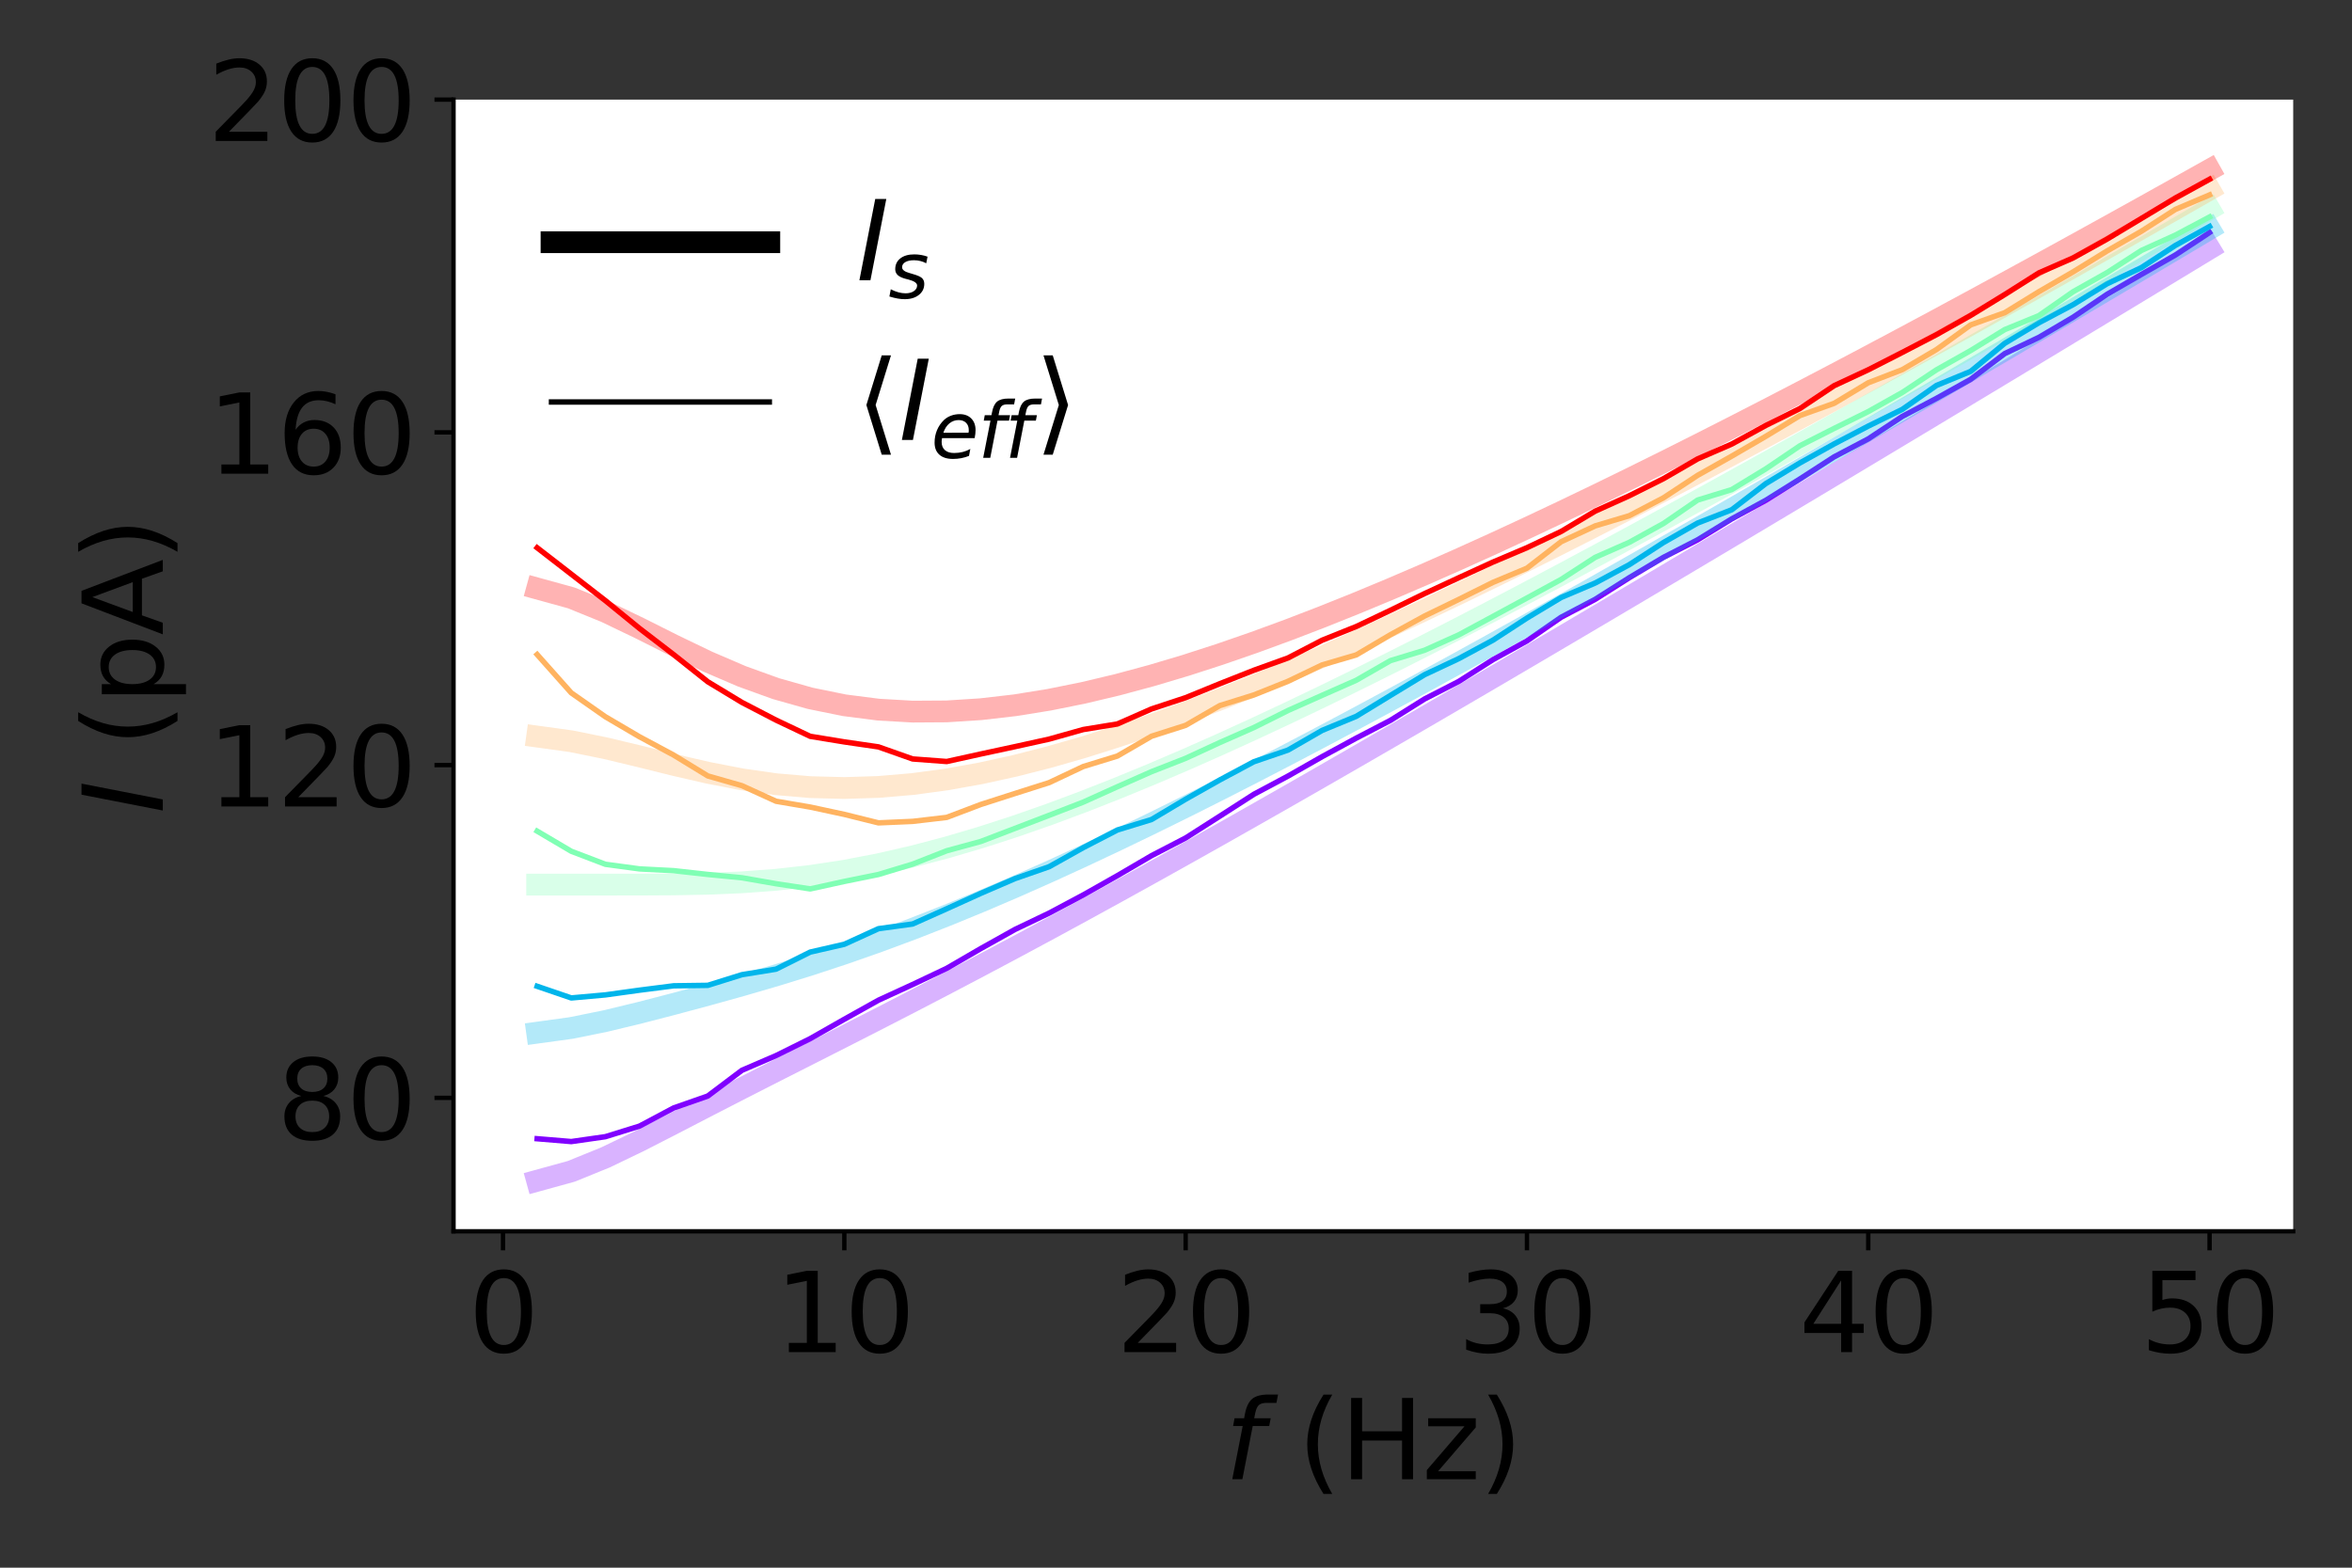 <?xml version="1.0" encoding="utf-8" standalone="no"?>
<!DOCTYPE svg PUBLIC "-//W3C//DTD SVG 1.1//EN"
  "http://www.w3.org/Graphics/SVG/1.1/DTD/svg11.dtd">
<svg height="288pt" version="1.1" viewBox="0 0 432 288" width="432pt" xmlns="http://www.w3.org/2000/svg" xmlns:xlink="http://www.w3.org/1999/xlink">
 <rect x="0" y="0" width="432" height="288" fill="#333333" stroke="none"/>
 <defs>
  <style type="text/css">*{stroke-linecap:butt;stroke-linejoin:round;}</style>
 </defs>
 <g id="figure_1">
  <g id="patch_1">
   <path d="M 0 288 
L 432 288 
L 432 0 
L 0 0 
z
" style="fill:none;"/>
  </g>
  <g id="axes_1">
   <g id="patch_2">
    <path d="M 83.3 226.2 
L 421.2 226.2 
L 421.2 18.3 
L 83.3 18.3 
z
" style="fill:#ffffff;"/>
   </g>
   <g id="matplotlib.axis_1">
    <g id="xtick_1">
     <g id="line2d_1">
      <defs>
       <path d="M 0 0 
L 0 3.5 
" id="mde69f5dab9" style="stroke:#000000;stroke-width:0.8;"/>
      </defs>
      <g>
       <use style="stroke:#000000;stroke-width:0.8;" x="92.39" xlink:href="#mde69f5dab9" y="226.2"/>
      </g>
     </g>
     <g id="text_1">
      <!-- 0 -->
      <g transform="translate(86.028 248.397)scale(0.2 -0.2)">
       <defs>
        <path d="M 2034 4250 
Q 1547 4250 1301 3770 
Q 1056 3291 1056 2328 
Q 1056 1369 1301 889 
Q 1547 409 2034 409 
Q 2525 409 2770 889 
Q 3016 1369 3016 2328 
Q 3016 3291 2770 3770 
Q 2525 4250 2034 4250 
z
M 2034 4750 
Q 2819 4750 3233 4129 
Q 3647 3509 3647 2328 
Q 3647 1150 3233 529 
Q 2819 -91 2034 -91 
Q 1250 -91 836 529 
Q 422 1150 422 2328 
Q 422 3509 836 4129 
Q 1250 4750 2034 4750 
z
" id="DejaVuSans-30" transform="scale(0.016)"/>
       </defs>
       <use xlink:href="#DejaVuSans-30"/>
      </g>
     </g>
    </g>
    <g id="xtick_2">
     <g id="line2d_2">
      <g>
       <use style="stroke:#000000;stroke-width:0.8;" x="155.08" xlink:href="#mde69f5dab9" y="226.2"/>
      </g>
     </g>
     <g id="text_2">
      <!-- 10 -->
      <g transform="translate(142.355 248.397)scale(0.2 -0.2)">
       <defs>
        <path d="M 794 531 
L 1825 531 
L 1825 4091 
L 703 3866 
L 703 4441 
L 1819 4666 
L 2450 4666 
L 2450 531 
L 3481 531 
L 3481 0 
L 794 0 
L 794 531 
z
" id="DejaVuSans-31" transform="scale(0.016)"/>
       </defs>
       <use xlink:href="#DejaVuSans-31"/>
       <use x="63.623" xlink:href="#DejaVuSans-30"/>
      </g>
     </g>
    </g>
    <g id="xtick_3">
     <g id="line2d_3">
      <g>
       <use style="stroke:#000000;stroke-width:0.8;" x="217.77" xlink:href="#mde69f5dab9" y="226.2"/>
      </g>
     </g>
     <g id="text_3">
      <!-- 20 -->
      <g transform="translate(205.045 248.397)scale(0.2 -0.2)">
       <defs>
        <path d="M 1228 531 
L 3431 531 
L 3431 0 
L 469 0 
L 469 531 
Q 828 903 1448 1529 
Q 2069 2156 2228 2338 
Q 2531 2678 2651 2914 
Q 2772 3150 2772 3378 
Q 2772 3750 2511 3984 
Q 2250 4219 1831 4219 
Q 1534 4219 1204 4116 
Q 875 4013 500 3803 
L 500 4441 
Q 881 4594 1212 4672 
Q 1544 4750 1819 4750 
Q 2544 4750 2975 4387 
Q 3406 4025 3406 3419 
Q 3406 3131 3298 2873 
Q 3191 2616 2906 2266 
Q 2828 2175 2409 1742 
Q 1991 1309 1228 531 
z
" id="DejaVuSans-32" transform="scale(0.016)"/>
       </defs>
       <use xlink:href="#DejaVuSans-32"/>
       <use x="63.623" xlink:href="#DejaVuSans-30"/>
      </g>
     </g>
    </g>
    <g id="xtick_4">
     <g id="line2d_4">
      <g>
       <use style="stroke:#000000;stroke-width:0.8;" x="280.461" xlink:href="#mde69f5dab9" y="226.2"/>
      </g>
     </g>
     <g id="text_4">
      <!-- 30 -->
      <g transform="translate(267.736 248.397)scale(0.2 -0.2)">
       <defs>
        <path d="M 2597 2516 
Q 3050 2419 3304 2112 
Q 3559 1806 3559 1356 
Q 3559 666 3084 287 
Q 2609 -91 1734 -91 
Q 1441 -91 1130 -33 
Q 819 25 488 141 
L 488 750 
Q 750 597 1062 519 
Q 1375 441 1716 441 
Q 2309 441 2620 675 
Q 2931 909 2931 1356 
Q 2931 1769 2642 2001 
Q 2353 2234 1838 2234 
L 1294 2234 
L 1294 2753 
L 1863 2753 
Q 2328 2753 2575 2939 
Q 2822 3125 2822 3475 
Q 2822 3834 2567 4026 
Q 2313 4219 1838 4219 
Q 1578 4219 1281 4162 
Q 984 4106 628 3988 
L 628 4550 
Q 988 4650 1302 4700 
Q 1616 4750 1894 4750 
Q 2613 4750 3031 4423 
Q 3450 4097 3450 3541 
Q 3450 3153 3228 2886 
Q 3006 2619 2597 2516 
z
" id="DejaVuSans-33" transform="scale(0.016)"/>
       </defs>
       <use xlink:href="#DejaVuSans-33"/>
       <use x="63.623" xlink:href="#DejaVuSans-30"/>
      </g>
     </g>
    </g>
    <g id="xtick_5">
     <g id="line2d_5">
      <g>
       <use style="stroke:#000000;stroke-width:0.8;" x="343.151" xlink:href="#mde69f5dab9" y="226.2"/>
      </g>
     </g>
     <g id="text_5">
      <!-- 40 -->
      <g transform="translate(330.426 248.397)scale(0.2 -0.2)">
       <defs>
        <path d="M 2419 4116 
L 825 1625 
L 2419 1625 
L 2419 4116 
z
M 2253 4666 
L 3047 4666 
L 3047 1625 
L 3713 1625 
L 3713 1100 
L 3047 1100 
L 3047 0 
L 2419 0 
L 2419 1100 
L 313 1100 
L 313 1709 
L 2253 4666 
z
" id="DejaVuSans-34" transform="scale(0.016)"/>
       </defs>
       <use xlink:href="#DejaVuSans-34"/>
       <use x="63.623" xlink:href="#DejaVuSans-30"/>
      </g>
     </g>
    </g>
    <g id="xtick_6">
     <g id="line2d_6">
      <g>
       <use style="stroke:#000000;stroke-width:0.8;" x="405.841" xlink:href="#mde69f5dab9" y="226.2"/>
      </g>
     </g>
     <g id="text_6">
      <!-- 50 -->
      <g transform="translate(393.116 248.397)scale(0.2 -0.2)">
       <defs>
        <path d="M 691 4666 
L 3169 4666 
L 3169 4134 
L 1269 4134 
L 1269 2991 
Q 1406 3038 1543 3061 
Q 1681 3084 1819 3084 
Q 2600 3084 3056 2656 
Q 3513 2228 3513 1497 
Q 3513 744 3044 326 
Q 2575 -91 1722 -91 
Q 1428 -91 1123 -41 
Q 819 9 494 109 
L 494 744 
Q 775 591 1075 516 
Q 1375 441 1709 441 
Q 2250 441 2565 725 
Q 2881 1009 2881 1497 
Q 2881 1984 2565 2268 
Q 2250 2553 1709 2553 
Q 1456 2553 1204 2497 
Q 953 2441 691 2322 
L 691 4666 
z
" id="DejaVuSans-35" transform="scale(0.016)"/>
       </defs>
       <use xlink:href="#DejaVuSans-35"/>
       <use x="63.623" xlink:href="#DejaVuSans-30"/>
      </g>
     </g>
    </g>
    <g id="text_7">
     <!-- $f$ (Hz) -->
     <g transform="translate(224.95 271.753)scale(0.2 -0.2)">
      <defs>
       <path d="M 3059 4863 
L 2969 4384 
L 2419 4384 
Q 2106 4384 1964 4261 
Q 1822 4138 1753 3809 
L 1691 3500 
L 2638 3500 
L 2553 3053 
L 1606 3053 
L 1013 0 
L 434 0 
L 1031 3053 
L 481 3053 
L 563 3500 
L 1113 3500 
L 1159 3744 
Q 1278 4363 1576 4613 
Q 1875 4863 2516 4863 
L 3059 4863 
z
" id="DejaVuSans-Oblique-66" transform="scale(0.016)"/>
       <path id="DejaVuSans-20" transform="scale(0.016)"/>
       <path d="M 1984 4856 
Q 1566 4138 1362 3434 
Q 1159 2731 1159 2009 
Q 1159 1288 1364 580 
Q 1569 -128 1984 -844 
L 1484 -844 
Q 1016 -109 783 600 
Q 550 1309 550 2009 
Q 550 2706 781 3412 
Q 1013 4119 1484 4856 
L 1984 4856 
z
" id="DejaVuSans-28" transform="scale(0.016)"/>
       <path d="M 628 4666 
L 1259 4666 
L 1259 2753 
L 3553 2753 
L 3553 4666 
L 4184 4666 
L 4184 0 
L 3553 0 
L 3553 2222 
L 1259 2222 
L 1259 0 
L 628 0 
L 628 4666 
z
" id="DejaVuSans-48" transform="scale(0.016)"/>
       <path d="M 353 3500 
L 3084 3500 
L 3084 2975 
L 922 459 
L 3084 459 
L 3084 0 
L 275 0 
L 275 525 
L 2438 3041 
L 353 3041 
L 353 3500 
z
" id="DejaVuSans-7a" transform="scale(0.016)"/>
       <path d="M 513 4856 
L 1013 4856 
Q 1481 4119 1714 3412 
Q 1947 2706 1947 2009 
Q 1947 1309 1714 600 
Q 1481 -109 1013 -844 
L 513 -844 
Q 928 -128 1133 580 
Q 1338 1288 1338 2009 
Q 1338 2731 1133 3434 
Q 928 4138 513 4856 
z
" id="DejaVuSans-29" transform="scale(0.016)"/>
      </defs>
      <use transform="translate(0 0.016)" xlink:href="#DejaVuSans-Oblique-66"/>
      <use transform="translate(35.205 0.016)" xlink:href="#DejaVuSans-20"/>
      <use transform="translate(66.992 0.016)" xlink:href="#DejaVuSans-28"/>
      <use transform="translate(106.006 0.016)" xlink:href="#DejaVuSans-48"/>
      <use transform="translate(181.201 0.016)" xlink:href="#DejaVuSans-7a"/>
      <use transform="translate(233.691 0.016)" xlink:href="#DejaVuSans-29"/>
     </g>
    </g>
   </g>
   <g id="matplotlib.axis_2">
    <g id="ytick_1">
     <g id="line2d_7">
      <defs>
       <path d="M 0 0 
L -3.5 0 
" id="ma636b31e66" style="stroke:#000000;stroke-width:0.8;"/>
      </defs>
      <g>
       <use style="stroke:#000000;stroke-width:0.8;" x="83.3" xlink:href="#ma636b31e66" y="201.687"/>
      </g>
     </g>
     <g id="text_8">
      <!-- 80 -->
      <g transform="translate(50.85 209.286)scale(0.2 -0.2)">
       <defs>
        <path d="M 2034 2216 
Q 1584 2216 1326 1975 
Q 1069 1734 1069 1313 
Q 1069 891 1326 650 
Q 1584 409 2034 409 
Q 2484 409 2743 651 
Q 3003 894 3003 1313 
Q 3003 1734 2745 1975 
Q 2488 2216 2034 2216 
z
M 1403 2484 
Q 997 2584 770 2862 
Q 544 3141 544 3541 
Q 544 4100 942 4425 
Q 1341 4750 2034 4750 
Q 2731 4750 3128 4425 
Q 3525 4100 3525 3541 
Q 3525 3141 3298 2862 
Q 3072 2584 2669 2484 
Q 3125 2378 3379 2068 
Q 3634 1759 3634 1313 
Q 3634 634 3220 271 
Q 2806 -91 2034 -91 
Q 1263 -91 848 271 
Q 434 634 434 1313 
Q 434 1759 690 2068 
Q 947 2378 1403 2484 
z
M 1172 3481 
Q 1172 3119 1398 2916 
Q 1625 2713 2034 2713 
Q 2441 2713 2670 2916 
Q 2900 3119 2900 3481 
Q 2900 3844 2670 4047 
Q 2441 4250 2034 4250 
Q 1625 4250 1398 4047 
Q 1172 3844 1172 3481 
z
" id="DejaVuSans-38" transform="scale(0.016)"/>
       </defs>
       <use xlink:href="#DejaVuSans-38"/>
       <use x="63.623" xlink:href="#DejaVuSans-30"/>
      </g>
     </g>
    </g>
    <g id="ytick_2">
     <g id="line2d_8">
      <g>
       <use style="stroke:#000000;stroke-width:0.8;" x="83.3" xlink:href="#ma636b31e66" y="140.558"/>
      </g>
     </g>
     <g id="text_9">
      <!-- 120 -->
      <g transform="translate(38.125 148.157)scale(0.2 -0.2)">
       <use xlink:href="#DejaVuSans-31"/>
       <use x="63.623" xlink:href="#DejaVuSans-32"/>
       <use x="127.246" xlink:href="#DejaVuSans-30"/>
      </g>
     </g>
    </g>
    <g id="ytick_3">
     <g id="line2d_9">
      <g>
       <use style="stroke:#000000;stroke-width:0.8;" x="83.3" xlink:href="#ma636b31e66" y="79.429"/>
      </g>
     </g>
     <g id="text_10">
      <!-- 160 -->
      <g transform="translate(38.125 87.027)scale(0.2 -0.2)">
       <defs>
        <path d="M 2113 2584 
Q 1688 2584 1439 2293 
Q 1191 2003 1191 1497 
Q 1191 994 1439 701 
Q 1688 409 2113 409 
Q 2538 409 2786 701 
Q 3034 994 3034 1497 
Q 3034 2003 2786 2293 
Q 2538 2584 2113 2584 
z
M 3366 4563 
L 3366 3988 
Q 3128 4100 2886 4159 
Q 2644 4219 2406 4219 
Q 1781 4219 1451 3797 
Q 1122 3375 1075 2522 
Q 1259 2794 1537 2939 
Q 1816 3084 2150 3084 
Q 2853 3084 3261 2657 
Q 3669 2231 3669 1497 
Q 3669 778 3244 343 
Q 2819 -91 2113 -91 
Q 1303 -91 875 529 
Q 447 1150 447 2328 
Q 447 3434 972 4092 
Q 1497 4750 2381 4750 
Q 2619 4750 2861 4703 
Q 3103 4656 3366 4563 
z
" id="DejaVuSans-36" transform="scale(0.016)"/>
       </defs>
       <use xlink:href="#DejaVuSans-31"/>
       <use x="63.623" xlink:href="#DejaVuSans-36"/>
       <use x="127.246" xlink:href="#DejaVuSans-30"/>
      </g>
     </g>
    </g>
    <g id="ytick_4">
     <g id="line2d_10">
      <g>
       <use style="stroke:#000000;stroke-width:0.8;" x="83.3" xlink:href="#ma636b31e66" y="18.3"/>
      </g>
     </g>
     <g id="text_11">
      <!-- 200 -->
      <g transform="translate(38.125 25.898)scale(0.2 -0.2)">
       <use xlink:href="#DejaVuSans-32"/>
       <use x="63.623" xlink:href="#DejaVuSans-30"/>
       <use x="127.246" xlink:href="#DejaVuSans-30"/>
      </g>
     </g>
    </g>
    <g id="text_12">
     <!-- $I$ (pA) -->
     <g transform="translate(29.925 149.45)rotate(-90)scale(0.2 -0.2)">
      <defs>
       <path d="M 1081 4666 
L 1716 4666 
L 806 0 
L 172 0 
L 1081 4666 
z
" id="DejaVuSans-Oblique-49" transform="scale(0.016)"/>
       <path d="M 1159 525 
L 1159 -1331 
L 581 -1331 
L 581 3500 
L 1159 3500 
L 1159 2969 
Q 1341 3281 1617 3432 
Q 1894 3584 2278 3584 
Q 2916 3584 3314 3078 
Q 3713 2572 3713 1747 
Q 3713 922 3314 415 
Q 2916 -91 2278 -91 
Q 1894 -91 1617 61 
Q 1341 213 1159 525 
z
M 3116 1747 
Q 3116 2381 2855 2742 
Q 2594 3103 2138 3103 
Q 1681 3103 1420 2742 
Q 1159 2381 1159 1747 
Q 1159 1113 1420 752 
Q 1681 391 2138 391 
Q 2594 391 2855 752 
Q 3116 1113 3116 1747 
z
" id="DejaVuSans-70" transform="scale(0.016)"/>
       <path d="M 2188 4044 
L 1331 1722 
L 3047 1722 
L 2188 4044 
z
M 1831 4666 
L 2547 4666 
L 4325 0 
L 3669 0 
L 3244 1197 
L 1141 1197 
L 716 0 
L 50 0 
L 1831 4666 
z
" id="DejaVuSans-41" transform="scale(0.016)"/>
      </defs>
      <use transform="translate(0 0.125)" xlink:href="#DejaVuSans-Oblique-49"/>
      <use transform="translate(29.492 0.125)" xlink:href="#DejaVuSans-20"/>
      <use transform="translate(61.279 0.125)" xlink:href="#DejaVuSans-28"/>
      <use transform="translate(100.293 0.125)" xlink:href="#DejaVuSans-70"/>
      <use transform="translate(163.77 0.125)" xlink:href="#DejaVuSans-41"/>
      <use transform="translate(232.178 0.125)" xlink:href="#DejaVuSans-29"/>
     </g>
    </g>
   </g>
   <g id="line2d_11">
    <path clip-path="url(#p932ab718e0)" d="M 98.659 209.196 
L 104.928 209.717 
L 111.197 208.82 
L 117.466 206.875 
L 123.735 203.541 
L 130.004 201.348 
L 136.273 196.624 
L 142.542 193.924 
L 148.811 190.812 
L 155.08 187.246 
L 161.349 183.747 
L 167.618 180.866 
L 173.887 177.894 
L 180.156 174.256 
L 186.425 170.751 
L 192.694 167.748 
L 198.963 164.411 
L 205.232 160.867 
L 211.501 157.198 
L 217.77 153.946 
L 224.039 149.944 
L 230.308 145.913 
L 236.577 142.572 
L 242.846 139.002 
L 249.115 135.598 
L 255.385 132.34 
L 261.654 128.41 
L 267.923 125.193 
L 274.192 121.201 
L 280.461 117.745 
L 286.73 113.399 
L 292.999 110.099 
L 299.268 106.122 
L 305.537 102.39 
L 311.806 99.172 
L 318.075 95.323 
L 324.344 91.903 
L 330.613 87.98 
L 336.882 83.93 
L 343.151 80.628 
L 349.42 76.491 
L 355.689 73.178 
L 361.958 69.686 
L 368.227 64.952 
L 374.496 61.975 
L 380.765 58.282 
L 387.034 54.052 
L 393.303 50.419 
L 399.572 46.839 
L 405.841 42.723 
" style="fill:none;stroke:#8000ff;stroke-linecap:square;"/>
   </g>
   <g id="line2d_12">
    <path clip-path="url(#p932ab718e0)" d="M 98.659 216.914 
L 104.928 215.186 
L 111.197 212.638 
L 117.466 209.618 
L 123.735 206.403 
L 130.004 203.153 
L 136.273 199.929 
L 142.542 196.735 
L 148.811 193.557 
L 155.08 190.376 
L 161.349 187.177 
L 167.618 183.95 
L 173.887 180.689 
L 180.156 177.391 
L 186.425 174.056 
L 192.694 170.684 
L 198.963 167.277 
L 205.232 163.837 
L 211.501 160.367 
L 217.77 156.868 
L 224.039 153.344 
L 230.308 149.796 
L 236.577 146.226 
L 242.846 142.636 
L 249.115 139.028 
L 255.385 135.403 
L 261.654 131.763 
L 267.923 128.109 
L 274.192 124.442 
L 280.461 120.762 
L 286.73 117.072 
L 292.999 113.372 
L 299.268 109.663 
L 305.537 105.945 
L 311.806 102.218 
L 318.075 98.485 
L 324.344 94.744 
L 330.613 90.997 
L 336.882 87.244 
L 343.151 83.486 
L 349.42 79.722 
L 355.689 75.954 
L 361.958 72.18 
L 368.227 68.403 
L 374.496 64.621 
L 380.765 60.836 
L 387.034 57.047 
L 393.303 53.255 
L 399.572 49.459 
L 405.841 45.661 
" style="fill:none;stroke:#8000ff;stroke-linecap:square;stroke-opacity:0.3;stroke-width:4;"/>
   </g>
   <g id="line2d_13">
    <path clip-path="url(#p932ab718e0)" d="M 98.659 181.188 
L 104.928 183.332 
L 111.197 182.772 
L 117.466 181.904 
L 123.735 181.103 
L 130.004 181.019 
L 136.273 179.059 
L 142.542 178.042 
L 148.811 174.908 
L 155.08 173.471 
L 161.349 170.609 
L 167.618 169.75 
L 173.887 166.95 
L 180.156 164.111 
L 186.425 161.408 
L 192.694 159.227 
L 198.963 155.719 
L 205.232 152.478 
L 211.501 150.555 
L 217.77 146.821 
L 224.039 143.287 
L 230.308 139.935 
L 236.577 137.794 
L 242.846 134.181 
L 249.115 131.593 
L 255.385 127.761 
L 261.654 123.949 
L 267.923 121.002 
L 274.192 117.622 
L 280.461 113.544 
L 286.73 109.768 
L 292.999 107.105 
L 299.268 103.731 
L 305.537 99.667 
L 311.806 96.088 
L 318.075 93.649 
L 324.344 88.834 
L 330.613 85.036 
L 336.882 81.552 
L 343.151 78.28 
L 349.42 75.194 
L 355.689 70.805 
L 361.958 68.228 
L 368.227 63.062 
L 374.496 59.291 
L 380.765 55.972 
L 387.034 52.116 
L 393.303 49.174 
L 399.572 45.078 
L 405.841 41.606 
" style="fill:none;stroke:#00b5eb;stroke-linecap:square;"/>
   </g>
   <g id="line2d_14">
    <path clip-path="url(#p932ab718e0)" d="M 98.659 189.713 
L 104.928 188.849 
L 111.197 187.575 
L 117.466 186.063 
L 123.735 184.438 
L 130.004 182.755 
L 136.273 181.01 
L 142.542 179.18 
L 148.811 177.24 
L 155.08 175.173 
L 161.349 172.975 
L 167.618 170.645 
L 173.887 168.189 
L 180.156 165.615 
L 186.425 162.933 
L 192.694 160.151 
L 198.963 157.28 
L 205.232 154.327 
L 211.501 151.302 
L 217.77 148.211 
L 224.039 145.061 
L 230.308 141.857 
L 236.577 138.605 
L 242.846 135.31 
L 249.115 131.975 
L 255.385 128.605 
L 261.654 125.202 
L 267.923 121.769 
L 274.192 118.31 
L 280.461 114.825 
L 286.73 111.318 
L 292.999 107.79 
L 299.268 104.243 
L 305.537 100.679 
L 311.806 97.098 
L 318.075 93.502 
L 324.344 89.891 
L 330.613 86.268 
L 336.882 82.633 
L 343.151 78.987 
L 349.42 75.33 
L 355.689 71.663 
L 361.958 67.988 
L 368.227 64.303 
L 374.496 60.611 
L 380.765 56.911 
L 387.034 53.204 
L 393.303 49.49 
L 399.572 45.77 
L 405.841 42.044 
" style="fill:none;stroke:#00b5eb;stroke-linecap:square;stroke-opacity:0.3;stroke-width:4;"/>
   </g>
   <g id="line2d_15">
    <path clip-path="url(#p932ab718e0)" d="M 98.659 152.687 
L 104.928 156.386 
L 111.197 158.779 
L 117.466 159.627 
L 123.735 159.95 
L 130.004 160.645 
L 136.273 161.256 
L 142.542 162.351 
L 148.811 163.301 
L 155.08 161.926 
L 161.349 160.654 
L 167.618 158.754 
L 173.887 156.294 
L 180.156 154.583 
L 186.425 152.186 
L 192.694 149.782 
L 198.963 147.359 
L 205.232 144.534 
L 211.501 141.765 
L 217.77 139.309 
L 224.039 136.416 
L 230.308 133.654 
L 236.577 130.522 
L 242.846 127.732 
L 249.115 124.965 
L 255.385 121.366 
L 261.654 119.458 
L 267.923 116.638 
L 274.192 113.258 
L 280.461 109.86 
L 286.73 106.453 
L 292.999 102.39 
L 299.268 99.628 
L 305.537 96.172 
L 311.806 91.866 
L 318.075 89.943 
L 324.344 86.127 
L 330.613 81.885 
L 336.882 78.707 
L 343.151 75.611 
L 349.42 72.092 
L 355.689 67.935 
L 361.958 64.403 
L 368.227 60.547 
L 374.496 57.979 
L 380.765 53.6 
L 387.034 50.07 
L 393.303 46.02 
L 399.572 43.187 
L 405.841 39.859 
" style="fill:none;stroke:#80ffb4;stroke-linecap:square;"/>
   </g>
   <g id="line2d_16">
    <path clip-path="url(#p932ab718e0)" d="M 98.659 162.513 
L 104.928 162.513 
L 111.197 162.513 
L 117.466 162.508 
L 123.735 162.474 
L 130.004 162.357 
L 136.273 162.092 
L 142.542 161.625 
L 148.811 160.922 
L 155.08 159.971 
L 161.349 158.773 
L 167.618 157.34 
L 173.887 155.69 
L 180.156 153.84 
L 186.425 151.81 
L 192.694 149.619 
L 198.963 147.283 
L 205.232 144.818 
L 211.501 142.237 
L 217.77 139.553 
L 224.039 136.777 
L 230.308 133.918 
L 236.577 130.984 
L 242.846 127.984 
L 249.115 124.922 
L 255.385 121.806 
L 261.654 118.64 
L 267.923 115.43 
L 274.192 112.178 
L 280.461 108.888 
L 286.73 105.564 
L 292.999 102.208 
L 299.268 98.824 
L 305.537 95.413 
L 311.806 91.977 
L 318.075 88.518 
L 324.344 85.039 
L 330.613 81.539 
L 336.882 78.022 
L 343.151 74.488 
L 349.42 70.938 
L 355.689 67.373 
L 361.958 63.795 
L 368.227 60.204 
L 374.496 56.6 
L 380.765 52.986 
L 387.034 49.361 
L 393.303 45.725 
L 399.572 42.081 
L 405.841 38.427 
" style="fill:none;stroke:#80ffb4;stroke-linecap:square;stroke-opacity:0.3;stroke-width:4;"/>
   </g>
   <g id="line2d_17">
    <path clip-path="url(#p932ab718e0)" d="M 98.659 120.247 
L 104.928 127.29 
L 111.197 131.679 
L 117.466 135.358 
L 123.735 138.715 
L 130.004 142.547 
L 136.273 144.339 
L 142.542 147.198 
L 148.811 148.266 
L 155.08 149.613 
L 161.349 151.169 
L 167.618 150.896 
L 173.887 150.164 
L 180.156 147.788 
L 186.425 145.772 
L 192.694 143.78 
L 198.963 140.82 
L 205.232 138.894 
L 211.501 135.254 
L 217.77 133.253 
L 224.039 129.627 
L 230.308 127.666 
L 236.577 125.158 
L 242.846 122.152 
L 249.115 120.312 
L 255.385 116.609 
L 261.654 113.172 
L 267.923 110.124 
L 274.192 107.002 
L 280.461 104.382 
L 286.73 99.527 
L 292.999 96.61 
L 299.268 94.738 
L 305.537 91.455 
L 311.806 87.328 
L 318.075 83.797 
L 324.344 80.15 
L 330.613 76.34 
L 336.882 74.097 
L 343.151 70.318 
L 349.42 67.902 
L 355.689 64.21 
L 361.958 59.689 
L 368.227 57.444 
L 374.496 53.584 
L 380.765 49.953 
L 387.034 46.089 
L 393.303 42.493 
L 399.572 38.465 
L 405.841 35.807 
" style="fill:none;stroke:#ffb360;stroke-linecap:square;"/>
   </g>
   <g id="line2d_18">
    <path clip-path="url(#p932ab718e0)" d="M 98.659 135.312 
L 104.928 136.177 
L 111.197 137.45 
L 117.466 138.953 
L 123.735 140.51 
L 130.004 141.959 
L 136.273 143.174 
L 142.542 144.07 
L 148.811 144.604 
L 155.08 144.768 
L 161.349 144.571 
L 167.618 144.035 
L 173.887 143.19 
L 180.156 142.064 
L 186.425 140.687 
L 192.694 139.087 
L 198.963 137.286 
L 205.232 135.308 
L 211.501 133.173 
L 217.77 130.896 
L 224.039 128.494 
L 230.308 125.979 
L 236.577 123.364 
L 242.846 120.657 
L 249.115 117.869 
L 255.385 115.008 
L 261.654 112.079 
L 267.923 109.09 
L 274.192 106.045 
L 280.461 102.951 
L 286.73 99.81 
L 292.999 96.626 
L 299.268 93.404 
L 305.537 90.147 
L 311.806 86.856 
L 318.075 83.535 
L 324.344 80.186 
L 330.613 76.81 
L 336.882 73.411 
L 343.151 69.989 
L 349.42 66.546 
L 355.689 63.083 
L 361.958 59.602 
L 368.227 56.104 
L 374.496 52.59 
L 380.765 49.061 
L 387.034 45.517 
L 393.303 41.961 
L 399.572 38.392 
L 405.841 34.811 
" style="fill:none;stroke:#ffb360;stroke-linecap:square;stroke-opacity:0.3;stroke-width:4;"/>
   </g>
   <g id="line2d_19">
    <path clip-path="url(#p932ab718e0)" d="M 98.659 100.627 
L 104.928 105.479 
L 111.197 110.34 
L 117.466 115.453 
L 123.735 120.263 
L 130.004 125.248 
L 136.273 129.039 
L 142.542 132.294 
L 148.811 135.269 
L 155.08 136.297 
L 161.349 137.21 
L 167.618 139.427 
L 173.887 139.898 
L 180.156 138.515 
L 186.425 137.167 
L 192.694 135.785 
L 198.963 134.023 
L 205.232 133 
L 211.501 130.242 
L 217.77 128.169 
L 224.039 125.608 
L 230.308 123.129 
L 236.577 120.871 
L 242.846 117.612 
L 249.115 115.097 
L 255.385 112.117 
L 261.654 109.052 
L 267.923 106.145 
L 274.192 103.271 
L 280.461 100.616 
L 286.73 97.641 
L 292.999 93.9 
L 299.268 91.07 
L 305.537 87.934 
L 311.806 84.307 
L 318.075 81.58 
L 324.344 78.151 
L 330.613 75.04 
L 336.882 70.854 
L 343.151 67.935 
L 349.42 64.733 
L 355.689 61.474 
L 361.958 57.946 
L 368.227 54.104 
L 374.496 50.132 
L 380.765 47.39 
L 387.034 43.909 
L 393.303 40.14 
L 399.572 36.364 
L 405.841 32.927 
" style="fill:none;stroke:#ff0000;stroke-linecap:square;"/>
   </g>
   <g id="line2d_20">
    <path clip-path="url(#p932ab718e0)" d="M 98.659 108.112 
L 104.928 109.84 
L 111.197 112.387 
L 117.466 115.398 
L 123.735 118.545 
L 130.004 121.561 
L 136.273 124.255 
L 142.542 126.515 
L 148.811 128.287 
L 155.08 129.565 
L 161.349 130.368 
L 167.618 130.73 
L 173.887 130.69 
L 180.156 130.288 
L 186.425 129.565 
L 192.694 128.554 
L 198.963 127.289 
L 205.232 125.799 
L 211.501 124.108 
L 217.77 122.239 
L 224.039 120.21 
L 230.308 118.04 
L 236.577 115.743 
L 242.846 113.331 
L 249.115 110.817 
L 255.385 108.209 
L 261.654 105.518 
L 267.923 102.75 
L 274.192 99.913 
L 280.461 97.013 
L 286.73 94.055 
L 292.999 91.044 
L 299.268 87.985 
L 305.537 84.881 
L 311.806 81.735 
L 318.075 78.551 
L 324.344 75.333 
L 330.613 72.081 
L 336.882 68.8 
L 343.151 65.49 
L 349.42 62.154 
L 355.689 58.793 
L 361.958 55.409 
L 368.227 52.004 
L 374.496 48.58 
L 380.765 45.136 
L 387.034 41.674 
L 393.303 38.196 
L 399.572 34.702 
L 405.841 31.194 
" style="fill:none;stroke:#ff0000;stroke-linecap:square;stroke-opacity:0.3;stroke-width:4;"/>
   </g>
   <g id="patch_3">
    <path d="M 83.3 226.2 
L 83.3 18.3 
" style="fill:none;stroke:#000000;stroke-linecap:square;stroke-linejoin:miter;stroke-width:0.8;"/>
   </g>
   <g id="patch_4">
    <path d="M 83.3 226.2 
L 421.2 226.2 
" style="fill:none;stroke:#000000;stroke-linecap:square;stroke-linejoin:miter;stroke-width:0.8;"/>
   </g>
   <g id="legend_1">
    <g id="line2d_21">
     <path d="M 101.3 44.497 
L 141.3 44.497 
" style="fill:none;stroke:#000000;stroke-linecap:square;stroke-width:4;"/>
    </g>
    <g id="line2d_22"/>
    <g id="text_13">
     <!-- $I_s$ -->
     <g transform="translate(157.3 51.497)scale(0.2 -0.2)">
      <defs>
       <path d="M 3200 3397 
L 3091 2853 
Q 2863 2978 2609 3040 
Q 2356 3103 2088 3103 
Q 1634 3103 1373 2948 
Q 1113 2794 1113 2528 
Q 1113 2219 1719 2053 
Q 1766 2041 1788 2034 
L 1972 1978 
Q 2547 1819 2739 1644 
Q 2931 1469 2931 1166 
Q 2931 609 2489 259 
Q 2047 -91 1331 -91 
Q 1053 -91 747 -37 
Q 441 16 72 128 
L 184 722 
Q 500 559 806 475 
Q 1113 391 1394 391 
Q 1816 391 2080 572 
Q 2344 753 2344 1031 
Q 2344 1331 1650 1516 
L 1591 1531 
L 1394 1581 
Q 956 1697 753 1886 
Q 550 2075 550 2369 
Q 550 2928 970 3256 
Q 1391 3584 2113 3584 
Q 2397 3584 2667 3537 
Q 2938 3491 3200 3397 
z
" id="DejaVuSans-Oblique-73" transform="scale(0.016)"/>
      </defs>
      <use transform="translate(0 0.094)" xlink:href="#DejaVuSans-Oblique-49"/>
      <use transform="translate(29.492 -16.312)scale(0.7)" xlink:href="#DejaVuSans-Oblique-73"/>
     </g>
    </g>
    <g id="line2d_23">
     <path d="M 101.3 73.853 
L 141.3 73.853 
" style="fill:none;stroke:#000000;stroke-linecap:square;"/>
    </g>
    <g id="line2d_24"/>
    <g id="text_14">
     <!-- $\langle I_{eff}\rangle$ -->
     <g transform="translate(157.3 80.853)scale(0.2 -0.2)">
      <defs>
       <path d="M 572 2006 
L 1453 4856 
L 1984 4856 
L 1103 2006 
L 1984 -844 
L 1453 -844 
L 572 2006 
z
" id="DejaVuSans-27e8" transform="scale(0.016)"/>
       <path d="M 3078 2063 
Q 3088 2113 3092 2166 
Q 3097 2219 3097 2272 
Q 3097 2653 2873 2875 
Q 2650 3097 2266 3097 
Q 1838 3097 1509 2826 
Q 1181 2556 1013 2059 
L 3078 2063 
z
M 3578 1613 
L 903 1613 
Q 884 1494 878 1425 
Q 872 1356 872 1306 
Q 872 872 1139 634 
Q 1406 397 1894 397 
Q 2269 397 2603 481 
Q 2938 566 3225 728 
L 3116 159 
Q 2806 34 2476 -28 
Q 2147 -91 1806 -91 
Q 1078 -91 686 257 
Q 294 606 294 1247 
Q 294 1794 489 2264 
Q 684 2734 1063 3103 
Q 1306 3334 1642 3459 
Q 1978 3584 2356 3584 
Q 2950 3584 3301 3228 
Q 3653 2872 3653 2272 
Q 3653 2128 3634 1964 
Q 3616 1800 3578 1613 
z
" id="DejaVuSans-Oblique-65" transform="scale(0.016)"/>
       <path d="M 1925 2006 
L 1044 -844 
L 513 -844 
L 1394 2006 
L 513 4856 
L 1044 4856 
L 1925 2006 
z
" id="DejaVuSans-27e9" transform="scale(0.016)"/>
      </defs>
      <use transform="translate(0 0.125)" xlink:href="#DejaVuSans-27e8"/>
      <use transform="translate(39.014 0.125)" xlink:href="#DejaVuSans-Oblique-49"/>
      <use transform="translate(68.506 -16.281)scale(0.7)" xlink:href="#DejaVuSans-Oblique-65"/>
      <use transform="translate(111.572 -16.281)scale(0.7)" xlink:href="#DejaVuSans-Oblique-66"/>
      <use transform="translate(136.216 -16.281)scale(0.7)" xlink:href="#DejaVuSans-Oblique-66"/>
      <use transform="translate(163.594 0.125)" xlink:href="#DejaVuSans-27e9"/>
     </g>
    </g>
   </g>
  </g>
 </g>
 <defs>
  <clipPath id="p932ab718e0">
   <rect height="207.9" width="337.9" x="83.3" y="18.3"/>
  </clipPath>
 </defs>
</svg>
